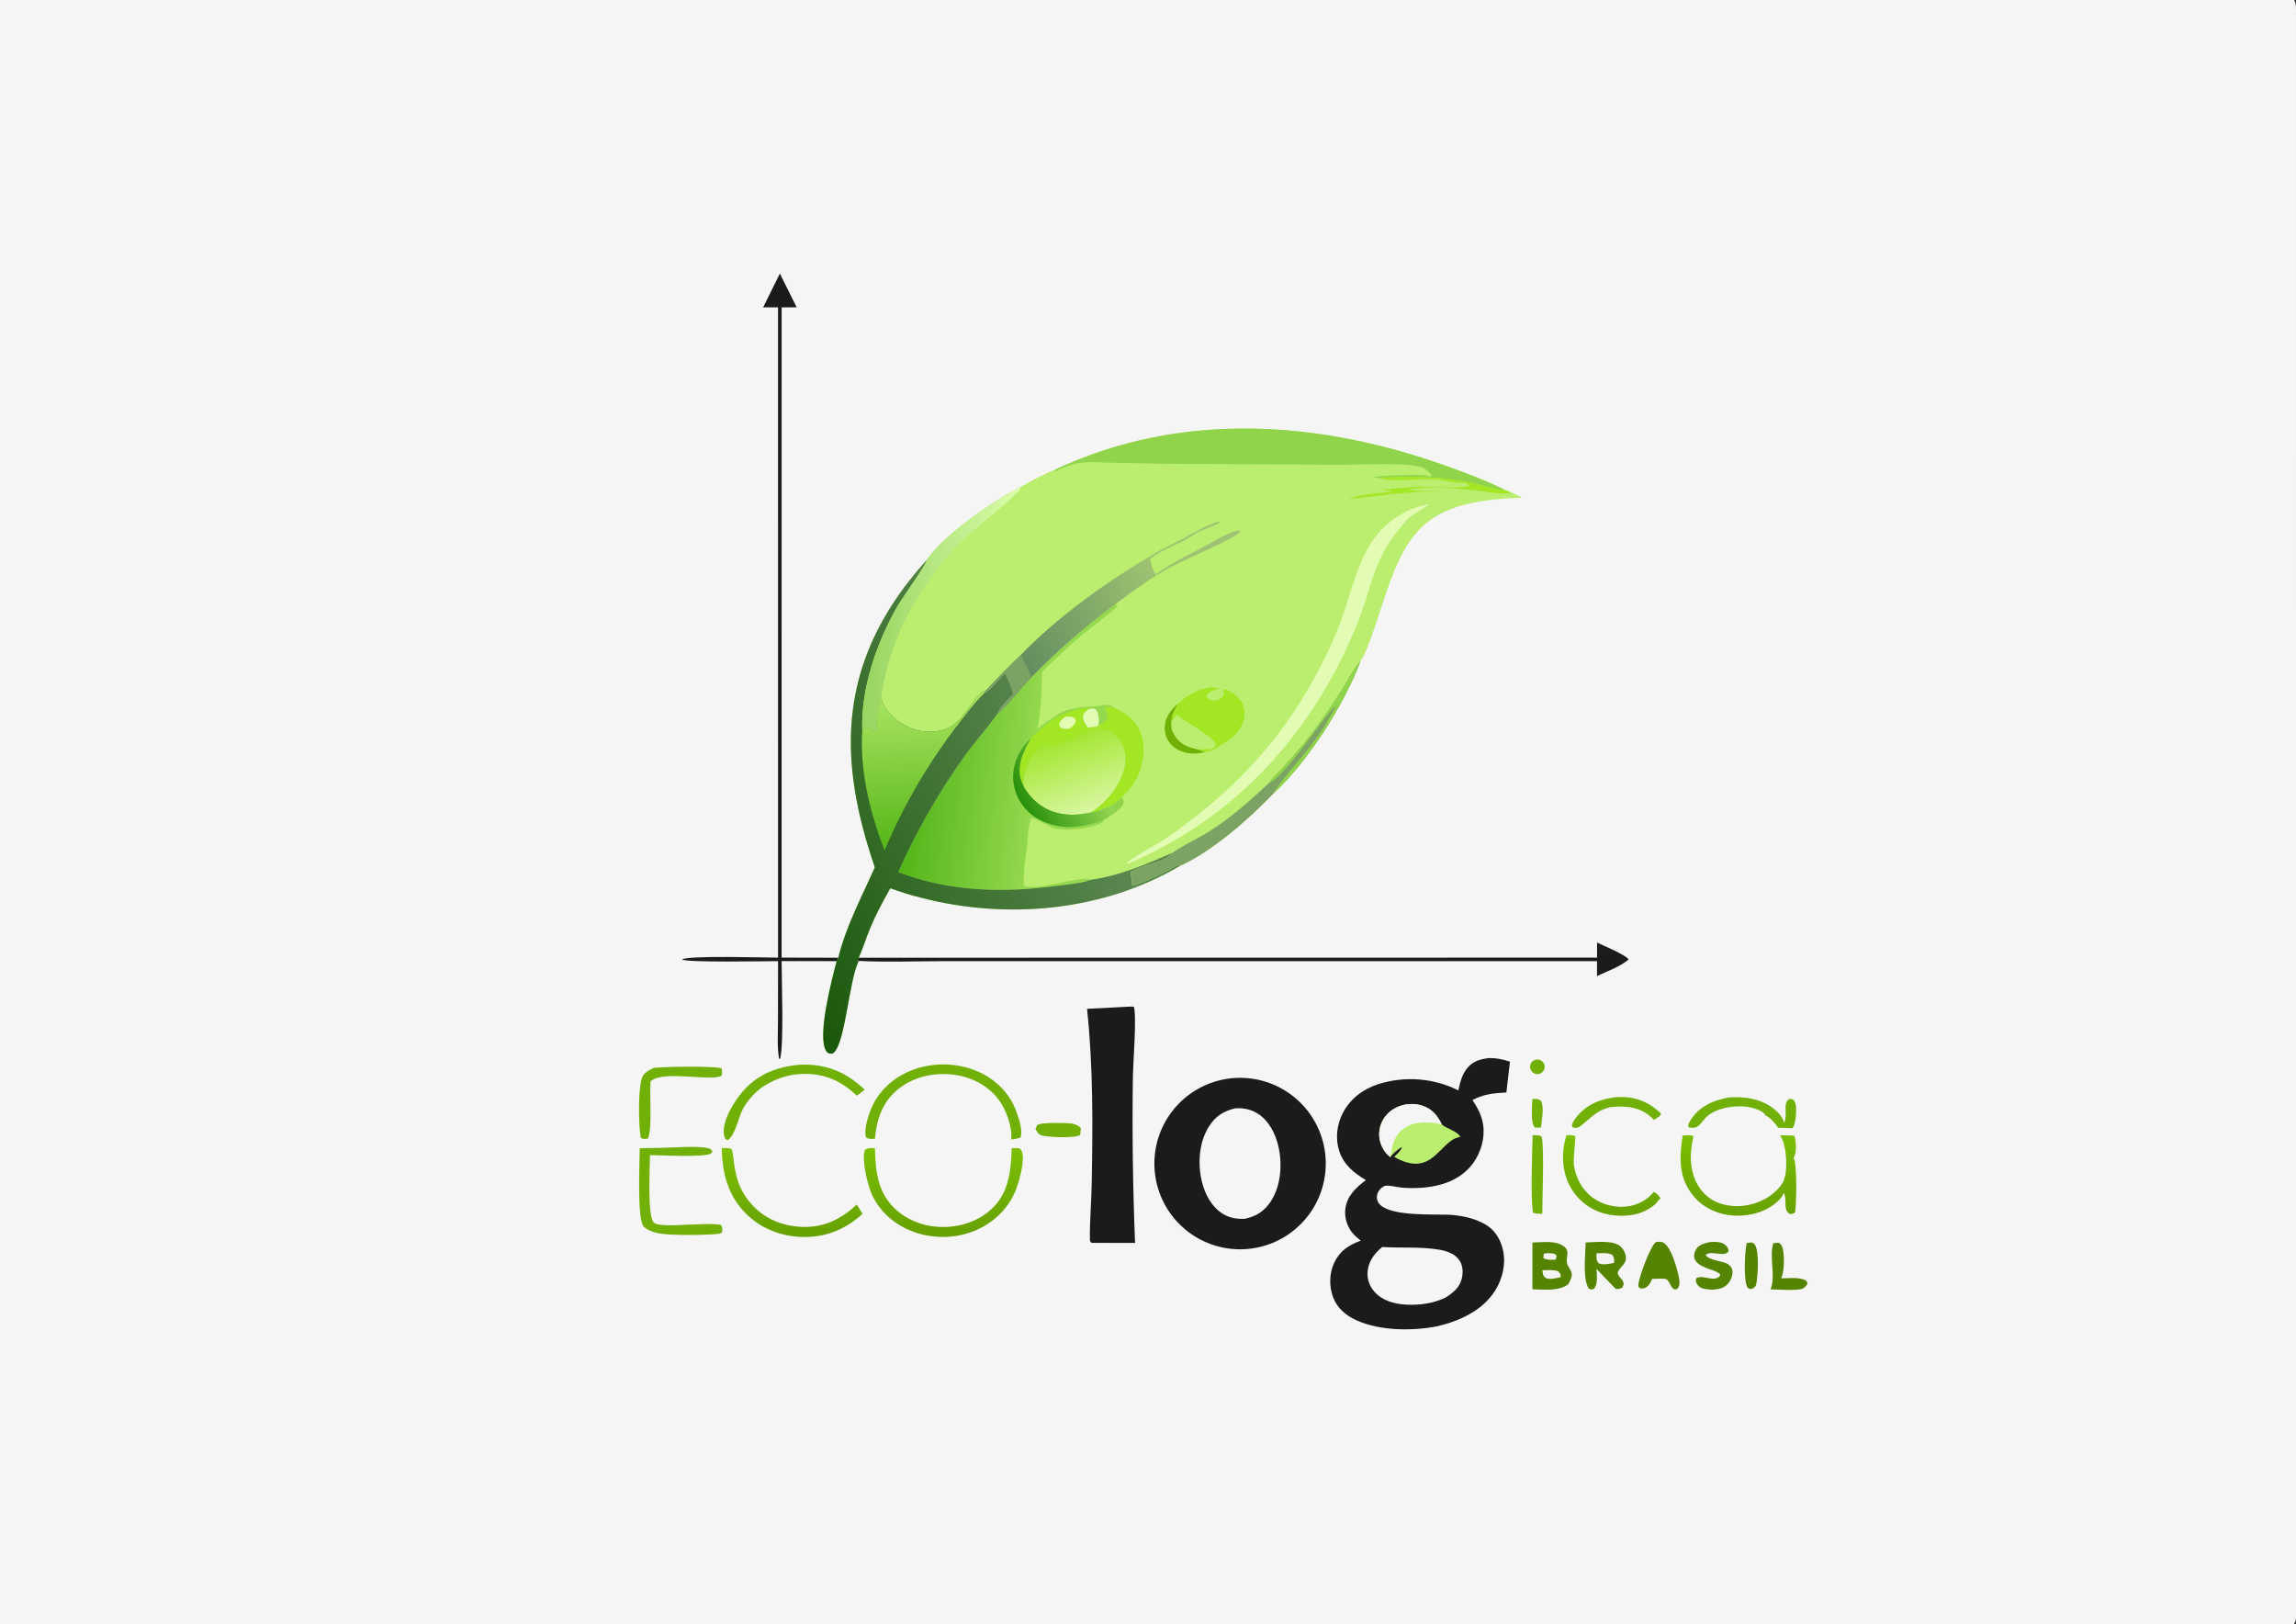 <?xml version="1.0" encoding="utf-8" ?>
<svg xmlns="http://www.w3.org/2000/svg" xmlns:xlink="http://www.w3.org/1999/xlink" width="1752" height="1239">
	<rect width="100%" height="100%" fill="#333333" stroke="none"/>
	<path fill="#F5F5F5" d="M0 0L1750.5 0C1752.31 2.844 1751.97 6.154 1751.99 9.398L1752.01 917.277L1752.01 1155.5L1752 1212.58C1751.99 1219.84 1753.18 1229.49 1751.68 1236.43C1751.46 1237.42 1751.02 1238.15 1750.5 1239L0 1239L0 0Z"/>
	<path fill="#BBED6E" d="M804.873 358.399C901.114 313.203 1006.89 320.641 1104.92 355.973C1119.73 361.311 1134.99 367.036 1149.07 374.111L1153.36 375.809L1161.8 379.663C1134.35 380.886 1102 383.329 1082.23 404.866C1064.16 424.545 1056.88 456.807 1047.96 481.514C1045.25 489.019 1042.51 497.642 1038.18 504.387C1025.56 537.617 998.191 580.849 972.07 605.012C953.691 624.403 924.514 649.982 900.102 660.783C841.374 695.409 768.168 701.795 702.872 684.943Q690.948 681.946 679.412 677.691C673.964 687.397 668.662 697 664.361 707.275C661.135 714.98 658.637 723.077 655.298 730.695L655.245 733.126C647.855 748.345 645.189 794.162 636.535 802.845C635.137 804.249 634.315 803.846 632.522 803.747C631.657 803.186 630.904 802.699 630.349 801.805C623.265 790.398 635.086 745.923 638.436 733.268L639.694 730.702C645.316 707.201 657.729 683.9 667.523 661.778C658.184 634.284 651.027 606.191 649.532 577.079C646.503 518.109 668.195 470.47 707.156 427.235C718.928 408.893 759.201 380.988 778.376 371.786C786.948 366.919 795.705 362.047 804.873 358.399Z"/>
	<defs>
		<linearGradient id="gradient_0" gradientUnits="userSpaceOnUse" x1="694.428" y1="588.411" x2="788.048" y2="596.818">
			<stop offset="0" stop-color="#54B51A"/>
			<stop offset="1" stop-color="#93D84D"/>
		</linearGradient>
	</defs>
	<path fill="url(#gradient_0)" d="M850.847 461.114L853.064 461.864C851.148 464.76 829.759 480.883 825.26 484.747C814.769 493.756 804.768 502.922 795.15 512.871C795.329 520.367 793.934 549.809 791.437 555.7C794.946 554.241 797.555 551.004 801.029 549.166C804.045 547.57 806.529 545.12 809.63 543.623C820.723 538.27 831.69 539.89 843.229 537.947C845.74 537.524 847.569 538.057 849.611 539.597C849.871 539.794 850.121 540.002 850.376 540.204C848.156 539.952 845.076 538.98 843.23 540.232L843.652 541.095C844.798 543.475 845.504 545.086 845.112 547.807C843.545 551.061 840.667 552.505 837.611 554.168L836.878 554.203C837.178 554.407 837.472 554.62 837.776 554.817C838.75 555.445 839.375 555.556 840.495 555.692C845.738 556.327 850.691 559.663 853.834 563.777C858.097 569.358 859.617 575.983 858.588 582.894C856.543 596.625 846.386 609.858 835.407 617.845Q834.024 618.848 832.608 619.804C839.133 618.729 845.016 615.76 850.891 612.873L848.515 616.466C849.22 618.391 849.593 618.52 851.186 619.696C848.351 621.561 845.525 623.588 842.581 625.266C841.462 627.616 840.231 628.171 837.79 629.084C828.538 632.546 810.13 634.998 801.027 630.579C796.478 628.37 791.623 625.243 786.771 623.896L786.626 624.855C786.483 625.75 786.254 626.494 785.966 627.346C783.828 633.669 784.616 642.006 783.313 648.661C782.36 653.526 780.544 671.181 781.188 675.524C789.758 680.821 826.267 667.206 832.361 671.238C824.858 674.054 814.738 674.713 806.785 675.789C765.481 681.379 724.767 680.377 685.516 665.351Q690.659 653.731 696.387 642.388Q702.116 631.045 708.414 620.009Q714.713 608.973 721.566 598.272Q728.42 587.571 735.809 577.234C743.739 566.239 752.891 556.133 760.748 545.105C769.968 537.168 778.36 525.814 786.823 516.923Q801.688 501.713 817.72 487.738Q833.751 473.764 850.847 461.114Z"/>
	<defs>
		<linearGradient id="gradient_1" gradientUnits="userSpaceOnUse" x1="811.502" y1="563.935" x2="831.205" y2="617.588">
			<stop offset="0" stop-color="#A4E631"/>
			<stop offset="1" stop-color="#D7F69E"/>
		</linearGradient>
	</defs>
	<path fill="url(#gradient_1)" d="M836.878 554.203C837.178 554.407 837.472 554.62 837.776 554.817C838.75 555.445 839.375 555.556 840.495 555.692C845.738 556.327 850.691 559.663 853.834 563.777C858.097 569.358 859.617 575.983 858.588 582.894C856.543 596.625 846.386 609.858 835.407 617.845Q834.024 618.848 832.608 619.804C823.82 621.763 815.34 622.449 806.53 620.079C795.134 617.012 786.71 609.841 780.937 599.684C780.859 590.366 783.299 582.771 788.605 575.014C791.297 571.079 794.661 567.213 799.539 566.254C798.538 567.52 797.478 568.247 797.534 569.906C806.549 569.397 825.456 560.913 833.34 556.555C832.455 556.295 831.743 556.014 830.914 555.589C830.638 555.447 830.365 555.296 830.091 555.15L836.878 554.203Z"/>
	<path fill="#A3E624" d="M786.821 563.13C793.154 556.352 800.378 550.56 808.651 546.3C814.043 543.523 825.136 538.901 831.094 540.767C828.825 542.389 827.434 543.324 826.427 545.978C826.255 549.631 827.988 552.291 830.091 555.15C830.365 555.296 830.638 555.447 830.914 555.589C831.743 556.014 832.455 556.295 833.34 556.555C825.456 560.913 806.549 569.397 797.534 569.906C797.478 568.247 798.538 567.52 799.539 566.254C794.661 567.213 791.297 571.079 788.605 575.014C783.299 582.771 780.859 590.366 780.937 599.684C780.144 597.897 779.316 596.062 778.825 594.165C775.923 582.946 781.354 572.547 786.821 563.13Z"/>
	<path fill="#E2FCB3" d="M812.956 546.783C814.639 546.726 817.122 546.494 818.693 547.159C820.298 547.839 820.358 548.542 820.959 550.037C820.221 552.85 818.632 553.988 816.5 555.743C814.364 556.137 812.707 556.157 810.561 555.823C808.716 554.371 808.619 554.563 808.312 552.08C809.259 549.414 810.731 548.436 812.956 546.783Z"/>
	<defs>
		<linearGradient id="gradient_2" gradientUnits="userSpaceOnUse" x1="781.941" y1="615.663" x2="832.78" y2="588.679">
			<stop offset="0" stop-color="#29910D"/>
			<stop offset="1" stop-color="#93D551"/>
		</linearGradient>
	</defs>
	<path fill="url(#gradient_2)" d="M842.581 625.266C833.657 628.742 824.221 631.427 814.557 630.989C802.708 630.451 790.824 626.25 782.725 617.3Q782.096 616.618 781.503 615.905Q780.91 615.192 780.354 614.449Q779.798 613.707 779.28 612.937Q778.763 612.167 778.285 611.372Q777.808 610.576 777.372 609.758Q776.936 608.939 776.542 608.099Q776.148 607.259 775.797 606.4Q775.447 605.541 775.14 604.666Q774.834 603.79 774.573 602.9Q774.312 602.01 774.097 601.107Q773.881 600.205 773.712 599.293Q773.543 598.38 773.421 597.461Q773.299 596.541 773.223 595.617Q773.148 594.692 773.12 593.765Q773.092 592.837 773.112 591.91Q773.131 590.982 773.198 590.057C773.895 579.854 779.13 569.815 786.821 563.13C781.354 572.547 775.923 582.946 778.825 594.165C779.316 596.062 780.144 597.897 780.937 599.684C786.71 609.841 795.134 617.012 806.53 620.079C815.34 622.449 823.82 621.763 832.608 619.804C839.133 618.729 845.016 615.76 850.891 612.873L848.515 616.466C849.22 618.391 849.593 618.52 851.186 619.696C848.351 621.561 845.525 623.588 842.581 625.266Z"/>
	<path fill="#E2FCB3" d="M831.094 540.767C833.771 540.505 834.434 539.984 836.637 541.659C838.24 544.352 839.069 549.624 838.257 552.715C838.134 553.183 837.812 553.761 837.611 554.168L836.878 554.203L830.091 555.15C827.988 552.291 826.255 549.631 826.427 545.978C827.434 543.324 828.825 542.389 831.094 540.767Z"/>
	<defs>
		<linearGradient id="gradient_3" gradientUnits="userSpaceOnUse" x1="572.122" y1="668.794" x2="814.101" y2="559.732">
			<stop offset="0" stop-color="#1A580C"/>
			<stop offset="1" stop-color="#5B8751"/>
		</linearGradient>
	</defs>
	<path fill="url(#gradient_3)" d="M707.156 427.235C706.945 430.597 687.918 456.927 684.258 463.433C668.866 490.788 656.84 525.258 657.992 557.016C659.063 556.451 659.106 556.098 659.726 555.098C662.714 554.627 665.757 556.907 668.331 558.287C669.102 550.084 669.181 540.351 672.576 532.8C673.797 538.725 677.486 543.343 681.91 547.308C690.129 554.674 700.848 558.966 711.941 558.167C731.381 556.768 734.58 544.276 746.078 531.344C747.906 529.288 749.408 527.068 752.208 526.888Q765.174 512.859 778.973 499.65C781.281 505.234 785.058 511.355 786.823 516.923C778.36 525.814 769.968 537.168 760.748 545.105C752.891 556.133 743.739 566.239 735.809 577.234Q728.42 587.571 721.566 598.272Q714.713 608.973 708.414 620.009Q702.116 631.045 696.387 642.388Q690.659 653.731 685.516 665.351C724.767 680.377 765.481 681.379 806.785 675.789C814.738 674.713 824.858 674.054 832.361 671.238C853.935 668.226 874.597 659.401 894.428 650.78C894.253 651.03 894.088 651.287 893.903 651.53C888.979 658.021 868.959 660.091 862.692 665.623L862.869 666.537C863.343 669.107 863.729 672.156 863.906 674.744C863.929 675.084 863.897 675.425 863.892 675.766C876.373 671.946 888.141 665.855 899.56 659.608L900.102 660.783C841.374 695.409 768.168 701.795 702.872 684.943Q690.948 681.946 679.412 677.691C673.964 687.397 668.662 697 664.361 707.275C661.135 714.98 658.637 723.077 655.298 730.695L655.245 733.126C647.855 748.345 645.189 794.162 636.535 802.845C635.137 804.249 634.315 803.846 632.522 803.747C631.657 803.186 630.904 802.699 630.349 801.805C623.265 790.398 635.086 745.923 638.436 733.268L639.694 730.702C645.316 707.201 657.729 683.9 667.523 661.778C658.184 634.284 651.027 606.191 649.532 577.079C646.503 518.109 668.195 470.47 707.156 427.235Z"/>
	<defs>
		<linearGradient id="gradient_4" gradientUnits="userSpaceOnUse" x1="696.816" y1="642.306" x2="691.096" y2="533.803">
			<stop offset="0" stop-color="#59B71B"/>
			<stop offset="1" stop-color="#A8E35F"/>
		</linearGradient>
	</defs>
	<path fill="url(#gradient_4)" d="M672.576 532.8C673.797 538.725 677.486 543.343 681.91 547.308C690.129 554.674 700.848 558.966 711.941 558.167C731.381 556.768 734.58 544.276 746.078 531.344C747.906 529.288 749.408 527.068 752.208 526.888L750.533 529.491C743.58 536.084 737.51 544.265 731.699 551.856Q723.078 562.974 715.197 574.628Q707.316 586.282 700.208 598.423Q693.1 610.565 686.795 623.142Q680.491 635.72 675.016 648.68C663.832 620.538 655.893 587.49 657.992 557.016C659.063 556.451 659.106 556.098 659.726 555.098C662.714 554.627 665.757 556.907 668.331 558.287C669.102 550.084 669.181 540.351 672.576 532.8Z"/>
	<path fill="#7CA364" d="M752.208 526.888Q765.174 512.859 778.973 499.65C781.281 505.234 785.058 511.355 786.823 516.923C778.36 525.814 769.968 537.168 760.748 545.105C762.507 539.432 768.952 533.787 772.905 529.428C771.761 524.01 769.018 518.934 766.922 513.821C761.587 518.975 757.155 525.979 750.533 529.491L752.208 526.888Z"/>
	<path fill="#8FD44A" d="M804.873 358.399C901.114 313.203 1006.89 320.641 1104.92 355.973C1119.73 361.311 1134.99 367.036 1149.07 374.111C1139.41 373.467 1128.98 369.395 1119.36 367.625C1097.15 363.542 1074.26 363.119 1051.79 364.586L1047.66 364.11C1051.14 362.942 1085.24 361.874 1087.98 362.791C1089.95 363.452 1091.05 363.93 1093.08 363.196C1091.51 360.82 1087.27 357.088 1084.57 356.293C1071.98 352.584 1037.04 354.657 1022.22 354.589L892.094 353.809C876.612 353.68 861.127 353.109 845.633 352.943C839.436 352.877 833.076 352.313 826.896 352.769C820.054 353.275 812.164 356.108 806.114 359.215L805.403 359.586L804.873 358.399Z"/>
	<defs>
		<linearGradient id="gradient_5" gradientUnits="userSpaceOnUse" x1="776.909" y1="498.837" x2="884.797" y2="442.19">
			<stop offset="0" stop-color="#648D5F"/>
			<stop offset="1" stop-color="#9FC372"/>
		</linearGradient>
	</defs>
	<path fill="url(#gradient_5)" d="M778.973 499.65C808.533 469.119 846.603 442.326 883.303 420.987C888.844 417.765 894.828 415.249 900.479 412.215C909.722 407.252 920.863 400.191 931.031 397.589L931.226 398.343C924.804 402.69 916.73 403.592 910.537 408.08C900.252 415.536 887.126 418.222 877.52 426.796C878.521 430.607 879.566 434.15 881.218 437.735L882.54 437.782C896.869 427.224 914.016 420.334 929.212 411.158C932.165 409.375 943.339 404.135 945.968 404.716L946.061 405.893C941.942 411.11 905.532 426.356 897.075 430.685C880.901 438.964 865.321 450.202 850.847 461.114Q833.751 473.764 817.72 487.738Q801.688 501.713 786.823 516.923C785.058 511.355 781.281 505.234 778.973 499.65Z"/>
	<defs>
		<linearGradient id="gradient_6" gradientUnits="userSpaceOnUse" x1="662.255" y1="462.994" x2="775.27" y2="466.86">
			<stop offset="0" stop-color="#98D561"/>
			<stop offset="1" stop-color="#DCFDAA"/>
		</linearGradient>
	</defs>
	<path fill="url(#gradient_6)" d="M707.156 427.235C718.928 408.893 759.201 380.988 778.376 371.786L778.655 373.602C765.516 386.733 750.099 397.614 736.585 410.444C703.938 441.436 678.146 486.936 672.497 532.004C672.464 532.268 672.55 532.535 672.576 532.8C669.181 540.351 669.102 550.084 668.331 558.287C665.757 556.907 662.714 554.627 659.726 555.098C659.106 556.098 659.063 556.451 657.992 557.016C656.84 525.258 668.866 490.788 684.258 463.433C687.918 456.927 706.945 430.597 707.156 427.235Z"/>
	<path fill="#7CA364" d="M967.694 597.949C971.593 592.832 976.628 588.146 980.979 583.348C989.087 574.406 997.013 565.209 1004.19 555.497Q1014.96 540.621 1024.73 525.063C1028.9 518.406 1032.9 510.161 1038.18 504.387C1025.56 537.617 998.191 580.849 972.07 605.012C953.691 624.403 924.514 649.982 900.102 660.783L899.56 659.608C888.141 665.855 876.373 671.946 863.892 675.766C863.897 675.425 863.929 675.084 863.906 674.744C863.729 672.156 863.343 669.107 862.869 666.537L862.692 665.623C868.959 660.091 888.979 658.021 893.903 651.53C894.088 651.287 894.253 651.03 894.428 650.78C903.15 644.572 913.661 640.052 922.798 634.309C939.06 624.085 953.696 611.021 967.694 597.949Z"/>
	<path fill="#8FD44A" d="M967.694 597.949C971.593 592.832 976.628 588.146 980.979 583.348C989.087 574.406 997.013 565.209 1004.19 555.497Q1014.96 540.621 1024.73 525.063C1028.9 518.406 1032.9 510.161 1038.18 504.387C1025.56 537.617 998.191 580.849 972.07 605.012C974.347 598.805 995.742 575.083 1001.12 567.821C1004.54 563.21 1008.04 558.538 1010.99 553.609C1013.9 548.745 1015.81 544.007 1019.33 539.448L1019.35 539.446L1018.98 539.215C1014.3 540.36 982.418 590.828 968.273 597.691C968.083 597.783 967.887 597.863 967.694 597.949Z"/>
	<path fill="#A3E624" d="M837.611 554.168C840.667 552.505 843.545 551.061 845.112 547.807C845.504 545.086 844.798 543.475 843.652 541.095L843.23 540.232C845.076 538.98 848.156 539.952 850.376 540.204C859.791 544.424 866.612 549.315 870.398 559.302C874.298 569.589 872.954 581.535 868.441 591.397C865.481 597.866 861.193 603.397 856.13 608.351C854.493 609.733 852.21 611.229 850.891 612.873C845.016 615.76 839.133 618.729 832.608 619.804Q834.024 618.848 835.407 617.845C846.386 609.858 856.543 596.625 858.588 582.894C859.617 575.983 858.097 569.358 853.834 563.777C850.691 559.663 845.738 556.327 840.495 555.692C839.375 555.556 838.75 555.445 837.776 554.817C837.472 554.62 837.178 554.407 836.878 554.203L837.611 554.168Z"/>
	<path fill="#A3E624" d="M1051.79 364.586C1074.26 363.119 1097.15 363.542 1119.36 367.625C1128.98 369.395 1139.41 373.467 1149.07 374.111L1153.36 375.809C1145.9 377.805 1134.39 375.003 1126.52 374.196C1111.58 372.665 1088.86 370.338 1074.38 373.565C1082.7 375.164 1092.28 374.431 1100.79 374.564C1076.33 374.83 1053.34 377.959 1029.12 380.772C1037.44 376.9 1052.69 376.555 1061.94 375.123L1061.63 374.243C1059.35 374.14 1056.74 374.331 1054.62 373.465C1064.41 373.257 1074.09 371.505 1083.79 371.324C1095.46 371.106 1108.11 372.957 1119.62 371.316C1120.86 371.139 1120.41 371.424 1121.09 370.513C1118.66 367.175 1114.03 368.541 1110.42 368.058C1104.77 367.304 1099.06 365.841 1093.38 365.58C1080.32 364.978 1064.22 368.202 1051.79 364.586Z"/>
	<path fill="#8FD44A" d="M856.13 608.351C857.122 610.194 857.882 610.816 857.248 612.999C856.46 615.712 853.309 617.951 851.186 619.696C849.593 618.52 849.22 618.391 848.515 616.466L850.891 612.873C852.21 611.229 854.493 609.733 856.13 608.351Z"/>
	<path fill="#E2FCB3" d="M1090.26 384.862L1090.39 384.827C1085.71 388.643 1079.94 391.041 1075.27 395.149C1071.57 398.394 1068.44 402.642 1065.41 406.506C1047.52 429.354 1046.24 449.57 1036.04 474.957C1002.68 557.91 943.785 623.625 860.957 658.871L859.622 658.779C861.475 655.548 884.999 642.849 890.107 639.392C898.773 633.527 907.172 626.986 915.386 620.504Q923.534 614.102 931.281 607.22Q939.027 600.338 946.345 593.001Q953.662 585.664 960.523 577.898Q967.384 570.133 973.764 561.967Q981.063 552.434 987.707 542.434Q994.351 532.433 1000.31 522.01Q1006.27 511.587 1011.52 500.788Q1016.77 489.989 1021.28 478.863C1030.69 455.279 1034.88 427.359 1051.21 407.305C1059.98 396.538 1076.36 386.351 1090.26 384.862Z"/>
	<path fill="#A3E624" d="M898.888 536.86C904.772 531.487 911.966 526.945 919.825 525.188C923.099 524.457 927.13 523.747 930.076 525.596C926.922 526.42 922.697 527.199 920.911 530.231C920.34 531.2 920.798 531.651 921.11 532.627C923.28 534.065 925.405 534.797 928.054 534.343C929.88 534.03 931.764 533.073 932.862 531.534C934.046 529.875 933.836 528.95 933.456 527.055L934.108 525.948C938.721 526.645 943.402 530.252 946.235 533.891C949.135 537.615 950.21 542.883 949.437 547.48C948.145 555.161 942.419 561.56 936.129 565.749Q933.691 567.391 931.051 568.683C928.428 571.06 922.918 573.456 919.387 573.695C916.636 574.563 913.619 574.891 910.736 574.865C904.308 574.808 898.043 572.746 893.602 567.919Q893.279 567.567 892.974 567.198Q892.669 566.829 892.384 566.445Q892.099 566.061 891.834 565.663Q891.57 565.264 891.326 564.853Q891.083 564.441 890.861 564.017Q890.639 563.593 890.44 563.159Q890.241 562.724 890.065 562.279Q889.888 561.834 889.735 561.381Q889.583 560.928 889.453 560.468Q889.324 560.007 889.219 559.54Q889.115 559.074 889.034 558.602Q888.954 558.13 888.898 557.655Q888.843 557.18 888.812 556.703Q888.781 556.226 888.775 555.747Q888.769 555.269 888.788 554.791Q888.807 554.313 888.851 553.837C889.48 546.54 893.582 541.48 898.888 536.86Z"/>
	<path fill="#BBED6E" d="M898.888 536.86C896.244 541.507 893.84 545.661 893.712 551.157L897.999 545.186L898.788 545.868C905.487 551.583 925.063 561.059 927.854 568.196C926.981 570.104 926.492 570.81 924.355 571.375C923.266 571.663 922.006 571.667 920.882 571.718L913.444 571.668L919.387 573.695C916.636 574.563 913.619 574.891 910.736 574.865C904.308 574.808 898.043 572.746 893.602 567.919Q893.279 567.567 892.974 567.198Q892.669 566.829 892.384 566.445Q892.099 566.061 891.834 565.663Q891.57 565.264 891.326 564.853Q891.083 564.441 890.861 564.017Q890.639 563.593 890.44 563.159Q890.241 562.724 890.065 562.279Q889.888 561.834 889.735 561.381Q889.583 560.928 889.453 560.468Q889.324 560.007 889.219 559.54Q889.115 559.074 889.034 558.602Q888.954 558.13 888.898 557.655Q888.843 557.18 888.812 556.703Q888.781 556.226 888.775 555.747Q888.769 555.269 888.788 554.791Q888.807 554.313 888.851 553.837C889.48 546.54 893.582 541.48 898.888 536.86Z"/>
	<path fill="#71B107" d="M898.888 536.86C896.244 541.507 893.84 545.661 893.712 551.157L893.943 556.196C896.392 562.414 899.547 566.56 905.772 569.331C908.245 570.431 910.814 571.074 913.444 571.668L919.387 573.695C916.636 574.563 913.619 574.891 910.736 574.865C904.308 574.808 898.043 572.746 893.602 567.919Q893.279 567.567 892.974 567.198Q892.669 566.829 892.384 566.445Q892.099 566.061 891.834 565.663Q891.57 565.264 891.326 564.853Q891.083 564.441 890.861 564.017Q890.639 563.593 890.44 563.159Q890.241 562.724 890.065 562.279Q889.888 561.834 889.735 561.381Q889.583 560.928 889.453 560.468Q889.324 560.007 889.219 559.54Q889.115 559.074 889.034 558.602Q888.954 558.13 888.898 557.655Q888.843 557.18 888.812 556.703Q888.781 556.226 888.775 555.747Q888.769 555.269 888.788 554.791Q888.807 554.313 888.851 553.837C889.48 546.54 893.582 541.48 898.888 536.86Z"/>
	<path fill="#1B1B1B" d="M1136.53 807.199C1142.03 807.188 1147 808.258 1152.18 810.002L1149.47 833.492C1139.83 834.031 1132.23 834.643 1123.6 839.299C1127.56 845.193 1130.7 851.016 1131.74 858.14C1133.24 868.39 1129.95 879.569 1123.8 887.814C1111.45 904.364 1089.34 907.528 1070.01 906.138C1065.52 905.815 1061.09 904.095 1056.61 904.744C1054.72 905.779 1053.23 906.784 1052.06 908.646C1050.82 910.622 1050.25 912.983 1050.83 915.276C1054.39 929.467 1096.74 925.761 1108.85 926.991C1117.32 927.851 1126.07 929.84 1133.48 934.188C1140.64 938.391 1144.86 945.264 1146.76 953.26C1149.28 963.857 1146.65 975.471 1140.92 984.585C1131.06 1000.24 1113.15 1008.13 1095.78 1012.08C1076.89 1015.5 1053.35 1015.32 1035.66 1007.56C1027.3 1003.89 1020.42 998.295 1017.17 989.538C1014.11 981.285 1014.33 971.399 1018.08 963.41C1022.38 954.272 1029.15 949.919 1038.33 946.552C1036 944.647 1033.55 942.639 1031.69 940.264C1027.76 935.269 1025.76 928.577 1026.6 922.26C1027.93 912.206 1034.64 906.175 1042.26 900.322C1033.02 894.834 1025.38 888.728 1021.91 878.121C1018.81 868.634 1020.08 858.132 1024.59 849.312C1030.21 838.297 1040.15 830.847 1051.8 827.121Q1053.67 826.529 1055.57 826.027Q1057.46 825.525 1059.38 825.115Q1061.3 824.705 1063.24 824.388Q1065.17 824.071 1067.12 823.847Q1069.07 823.624 1071.03 823.494Q1072.99 823.365 1074.95 823.329Q1076.91 823.294 1078.87 823.353Q1080.83 823.412 1082.79 823.565Q1084.74 823.719 1086.69 823.966Q1088.63 824.213 1090.57 824.554Q1092.5 824.895 1094.41 825.328Q1096.33 825.761 1098.22 826.285Q1100.11 826.81 1101.97 827.425Q1103.83 828.04 1105.66 828.744Q1107.49 829.448 1109.29 830.239Q1111.08 831.03 1112.84 831.907C1114.03 826.072 1115.61 819.905 1119.39 815.162C1123.96 809.429 1129.66 808.017 1136.53 807.199Z"/>
	<path fill="#F5F5F5" d="M1054.7 951.387C1068.93 952.289 1084.17 951.032 1098.18 953.426C1103.99 954.42 1110.3 956.53 1113.72 961.688C1116.34 965.641 1116.51 970.864 1115.46 975.377C1113.79 982.535 1108.53 986.538 1102.66 990.211C1093.2 994.423 1083.31 995.913 1072.96 995.349C1063.97 994.859 1054.67 992.373 1048.59 985.301C1044.93 981.049 1043.06 975.684 1043.58 970.053C1044.31 962.084 1048.82 956.34 1054.7 951.387Z"/>
	<path fill="#BBED6E" d="M1060.95 882.88C1058.71 881.098 1056.78 879.002 1055.39 876.482C1052.36 870.987 1051.52 865.056 1053.33 858.989C1055.15 852.915 1059.47 848.023 1065.07 845.154Q1065.66 844.856 1066.27 844.588Q1066.88 844.319 1067.5 844.081Q1068.12 843.843 1068.76 843.636Q1069.39 843.429 1070.03 843.253Q1070.67 843.078 1071.32 842.934Q1071.97 842.79 1072.63 842.679Q1073.28 842.567 1073.94 842.488Q1074.6 842.409 1075.27 842.363Q1075.93 842.317 1076.59 842.303Q1077.26 842.29 1077.92 842.309Q1078.59 842.328 1079.25 842.38Q1079.91 842.432 1080.57 842.517Q1081.23 842.602 1081.89 842.719Q1082.54 842.836 1083.19 842.986Q1083.84 843.135 1084.48 843.316Q1085.12 843.498 1085.75 843.71C1092.83 846.155 1097.05 851.248 1100.15 857.81C1100.39 858.016 1100.64 858.225 1100.89 858.427C1104.16 861.074 1112.84 863.444 1114.26 867.393L1113.3 867.58C1098.43 870.538 1093.07 899.473 1063.87 882.605C1065.95 880.448 1068.94 878.067 1069.86 875.176C1066.82 876.613 1062.82 880.056 1060.95 882.88Z"/>
	<path fill="#F5F5F5" d="M1060.95 882.88C1058.71 881.098 1056.78 879.002 1055.39 876.482C1052.36 870.987 1051.52 865.056 1053.33 858.989C1055.15 852.915 1059.47 848.023 1065.07 845.154Q1065.66 844.856 1066.27 844.588Q1066.88 844.319 1067.5 844.081Q1068.12 843.843 1068.76 843.636Q1069.39 843.429 1070.03 843.253Q1070.67 843.078 1071.32 842.934Q1071.97 842.79 1072.63 842.679Q1073.28 842.567 1073.94 842.488Q1074.6 842.409 1075.27 842.363Q1075.93 842.317 1076.59 842.303Q1077.26 842.29 1077.92 842.309Q1078.59 842.328 1079.25 842.38Q1079.91 842.432 1080.57 842.517Q1081.23 842.602 1081.89 842.719Q1082.54 842.836 1083.19 842.986Q1083.84 843.135 1084.48 843.316Q1085.12 843.498 1085.75 843.71C1092.83 846.155 1097.05 851.248 1100.15 857.81C1090.69 855.871 1079.87 855.07 1071.46 860.832C1064.78 865.405 1062.68 871.976 1061.48 879.577C1061.31 880.678 1061.16 881.785 1060.95 882.88Z"/>
	<path fill="#1B1B1B" d="M939.078 822.707Q940.68 822.53 942.29 822.432Q943.899 822.335 945.511 822.317Q947.123 822.298 948.734 822.36Q950.345 822.421 951.951 822.561Q953.557 822.702 955.154 822.921Q956.751 823.141 958.335 823.439Q959.92 823.737 961.487 824.112Q963.055 824.488 964.602 824.94Q966.15 825.393 967.673 825.921Q969.196 826.449 970.691 827.052Q972.187 827.655 973.65 828.33Q975.114 829.006 976.543 829.753Q977.972 830.499 979.362 831.316Q980.752 832.132 982.1 833.016Q983.449 833.9 984.752 834.849Q986.055 835.799 987.31 836.811Q988.564 837.823 989.768 838.896Q990.971 839.969 992.12 841.1Q993.269 842.231 994.361 843.417Q995.453 844.604 996.486 845.842Q997.518 847.081 998.488 848.369Q999.458 849.657 1000.36 850.991Q1001.27 852.325 1002.11 853.702Q1002.95 855.079 1003.71 856.496Q1004.48 857.913 1005.18 859.366Q1005.88 860.819 1006.51 862.305Q1007.14 863.791 1007.69 865.305Q1008.24 866.82 1008.72 868.36Q1009.19 869.901 1009.6 871.462Q1010 873.024 1010.32 874.604Q1010.64 876.184 1010.89 877.777Q1011.13 879.371 1011.3 880.975Q1011.47 882.579 1011.55 884.189Q1011.64 885.799 1011.65 887.412Q1011.66 889.024 1011.58 890.635Q1011.51 892.246 1011.36 893.851Q1011.21 895.457 1010.98 897.053Q1010.75 898.649 1010.44 900.231Q1010.13 901.814 1009.75 903.38Q1009.36 904.945 1008.9 906.49Q1008.44 908.035 1007.9 909.555Q1007.36 911.075 1006.75 912.567Q1006.14 914.058 1005.45 915.518Q1004.77 916.978 1004.01 918.402Q1003.26 919.826 1002.43 921.211Q1001.6 922.596 1000.71 923.939Q999.82 925.282 998.862 926.579Q997.905 927.877 996.885 929.125Q995.864 930.373 994.784 931.57Q993.703 932.767 992.565 933.909Q991.427 935.051 990.234 936.135Q989.041 937.219 987.796 938.244Q986.55 939.268 985.256 940.23Q983.963 941.192 982.623 942.089Q981.283 942.985 979.901 943.815Q978.518 944.645 977.097 945.405Q975.675 946.166 974.218 946.855Q972.76 947.545 971.271 948.162Q969.782 948.779 968.264 949.322Q966.745 949.864 965.202 950.332Q963.66 950.799 962.095 951.19Q960.531 951.58 958.95 951.893Q957.368 952.207 955.773 952.441Q954.179 952.676 952.574 952.832Q950.983 952.987 949.386 953.063Q947.789 953.14 946.19 953.138Q944.591 953.137 942.995 953.057Q941.398 952.977 939.807 952.82Q938.216 952.662 936.635 952.427Q935.054 952.192 933.486 951.88Q931.918 951.567 930.367 951.179Q928.816 950.79 927.286 950.327Q925.756 949.863 924.25 949.325Q922.745 948.787 921.267 948.176Q919.79 947.565 918.344 946.883Q916.898 946.2 915.488 945.448Q914.077 944.696 912.704 943.875Q911.332 943.055 910.001 942.169Q908.671 941.282 907.385 940.332Q906.099 939.381 904.862 938.369Q903.624 937.357 902.437 936.286Q901.25 935.215 900.117 934.086Q898.984 932.958 897.907 931.776Q896.831 930.594 895.813 929.361Q894.796 928.128 893.839 926.846Q892.883 925.564 891.991 924.237Q891.099 922.911 890.272 921.542Q889.445 920.173 888.687 918.766Q887.928 917.358 887.239 915.915Q886.55 914.472 885.933 912.997Q885.315 911.522 884.77 910.019Q884.225 908.515 883.755 906.987Q883.284 905.459 882.888 903.91Q882.493 902.36 882.173 900.794Q881.854 899.227 881.611 897.646Q881.369 896.066 881.204 894.475Q881.039 892.884 880.952 891.288Q880.865 889.691 880.856 888.092Q880.847 886.493 880.916 884.895Q880.985 883.298 881.132 881.705Q881.279 880.113 881.504 878.53Q881.729 876.947 882.031 875.376Q882.332 873.806 882.711 872.252Q883.089 870.698 883.542 869.165Q883.996 867.632 884.524 866.122Q885.052 864.613 885.653 863.131Q886.254 861.649 886.927 860.199Q887.6 858.748 888.343 857.332Q889.085 855.916 889.897 854.538Q890.708 853.16 891.585 851.823Q892.462 850.487 893.404 849.195Q894.346 847.902 895.35 846.658Q896.353 845.413 897.417 844.219Q898.48 843.025 899.6 841.884Q900.721 840.743 901.895 839.659Q903.07 838.574 904.297 837.548Q905.523 836.522 906.798 835.557Q908.073 834.593 909.393 833.691Q910.714 832.79 912.077 831.955Q913.44 831.119 914.842 830.351Q916.245 829.583 917.683 828.884Q919.121 828.186 920.591 827.558Q922.062 826.931 923.561 826.376Q925.061 825.821 926.585 825.34Q928.11 824.859 929.656 824.453Q931.203 824.048 932.767 823.718Q934.332 823.388 935.91 823.135Q937.489 822.882 939.078 822.707Z"/>
	<path fill="#F5F5F5" d="M942.609 845.568C948.689 845.207 954.317 846.257 959.525 849.496C968.426 855.031 973.437 865.239 975.622 875.186C978.563 888.574 977.419 904.626 969.836 916.372C964.896 924.024 958.699 927.97 949.916 929.878C943.81 930.071 938.561 929.402 933.269 926.17C924.574 920.861 919.462 911.227 917.132 901.56C913.868 888.018 914.824 871.872 922.267 859.797C927.237 851.734 933.528 847.667 942.609 845.568Z"/>
	<path fill="#1B1B1B" d="M862.871 767.958C863.433 767.858 864.59 768.098 865.175 768.164C867.51 774.44 864.637 811.107 864.481 820.724Q863.551 884.518 866.126 948.266L833.169 948.243L832.606 948.031C831.783 946.906 831.689 946.8 831.67 945.392C831.478 931.511 832.8 917.291 833.052 903.358C833.86 858.802 834.22 814.036 829.488 769.673L862.871 767.958Z"/>
	<path fill="#1B1B1B" d="M595.092 208.728L607.923 234.47L596.442 234.48L596.418 730.605L639.694 730.702L638.436 733.268L596.423 733.285C596.405 748.081 598.305 797.448 595.206 807.895L594.449 807.603C592.93 798.379 593.638 788.38 593.647 779.036L593.72 733.298C584.6 733.283 523.094 734.512 520.479 731.995C525.091 728.819 583.697 730.618 593.709 730.626L593.702 234.485L582.328 234.464L595.092 208.728Z"/>
	<path fill="#1B1B1B" d="M1218.66 719.117C1223.76 721.607 1239.92 728.15 1242.72 731.934C1236.93 737.344 1225.89 741.175 1218.61 744.705L1218.65 733.303L842.876 733.312L719.264 733.314C698.038 733.314 676.412 734.204 655.245 733.126L655.298 730.695L1218.64 730.615L1218.66 719.117Z"/>
	<defs>
		<linearGradient id="gradient_7" gradientUnits="userSpaceOnUse" x1="718.475" y1="941.309" x2="719.079" y2="877.357">
			<stop offset="0" stop-color="#67A101"/>
			<stop offset="1" stop-color="#7BBF05"/>
		</linearGradient>
	</defs>
	<path fill="url(#gradient_7)" d="M772.005 875.94L777.373 875.971C778.656 876.779 779.076 876.899 779.67 878.297C782.389 884.694 777.892 900.556 775.457 907.041C770.15 921.176 759.081 932.14 745.383 938.287C729.863 945.25 711.365 945.451 695.572 939.219C682.14 933.919 670.719 923.89 664.952 910.531C662.02 903.741 657.242 884.326 659.98 877.263C662.657 875.556 664.54 875.991 667.635 875.969C668.078 893.128 669.568 909.562 682.792 922.077C693.246 931.97 707.413 936.557 721.675 936.086C735.662 935.623 749.415 930.318 759.047 919.95C770.132 908.017 771.567 891.444 772.005 875.94Z"/>
	<defs>
		<linearGradient id="gradient_8" gradientUnits="userSpaceOnUse" x1="1325.23" y1="925.079" x2="1326.027" y2="867.078">
			<stop offset="0" stop-color="#68A201"/>
			<stop offset="1" stop-color="#7BBF04"/>
		</linearGradient>
	</defs>
	<path fill="url(#gradient_8)" d="M1284.02 866.352C1286.53 866.224 1290.07 865.545 1292.24 866.935C1291.48 870.357 1290.82 873.772 1290.46 877.265C1289.32 888.311 1291.56 900.044 1298.79 908.744C1304.86 916.049 1312.75 919.226 1322.1 920.074C1332.81 921.046 1344.99 917.314 1353.24 910.363C1356.27 907.81 1361.21 902.711 1361.58 898.717C1362.05 897.743 1362.32 896.821 1362.48 895.755C1363.67 887.554 1363.13 872.893 1358.2 866.141C1361.86 866.059 1365.51 866.278 1369.17 866.456C1369.46 867.266 1369.52 867.379 1369.72 868.354C1370.58 872.693 1371.04 879.613 1368.67 883.468C1371.49 887.975 1370.81 918.746 1369.74 924.961C1368.37 926.263 1367.52 926.023 1365.67 926.188C1360.26 922.838 1363.93 915.86 1361.35 910.63C1361.26 910.446 1361.15 910.27 1361.05 910.091C1359.96 913.9 1356.26 916.928 1353.18 919.243C1343.88 926.205 1330.39 928.649 1319.06 927.02C1307.71 925.392 1297.34 919.733 1290.55 910.391C1280.72 896.864 1281.55 882.005 1284.02 866.352Z"/>
	<path fill="#71B107" d="M667.639 868.817C664.983 868.9 663.401 869.277 661.002 867.908C658.818 862.745 662.408 851.641 664.443 846.541C669.817 833.073 680.896 822.742 694.16 817.147C710.005 810.464 729.326 810.421 745.185 817.067C758.422 822.613 769.488 832.759 774.798 846.195C777.116 852.063 780.722 861.682 778.686 868.02C776.341 868.585 774.052 869.146 771.65 869.417C772.558 859.378 767.513 845.764 761.275 837.962C752.745 827.294 739.723 821.108 726.274 819.75C711.477 818.257 696.275 821.849 684.721 831.481C673.255 841.039 668.847 854.302 667.639 868.817Z"/>
	<defs>
		<linearGradient id="gradient_9" gradientUnits="userSpaceOnUse" x1="603.208" y1="941.216" x2="603.723" y2="878.294">
			<stop offset="0" stop-color="#67A200"/>
			<stop offset="1" stop-color="#7BBF05"/>
		</linearGradient>
	</defs>
	<path fill="url(#gradient_9)" d="M550.761 875.979C552.229 875.926 553.749 875.822 555.215 875.925C555.759 875.964 557.583 876.227 557.994 876.49C559.245 877.289 559.884 885.886 560.109 887.498C561.884 900.256 565.223 909.912 574.209 919.566C584.1 930.19 597.651 935.514 612.023 936.037C628.821 936.649 641.731 930.143 653.785 918.994C655.339 921.284 656.712 923.751 658.158 926.114C646.332 936.961 632.065 943.327 615.946 943.743C598.855 944.184 582.122 938.495 569.776 926.488C555.586 912.689 551.045 895.179 550.761 875.979Z"/>
	<path fill="#71B107" d="M504.396 875.745C512.442 875.618 534.27 873.922 540.862 876.165C542.684 876.785 542.821 877 543.672 878.695L542.214 880.281C534.962 883.143 505.597 881.322 495.968 881.285C495.95 889.834 493.855 927.56 498.819 932.646C502.221 936.133 519.925 934.42 524.83 934.336C532.623 934.373 542.486 933.077 549.987 934.536C551.635 936.538 551.117 937.559 551.017 940.09C549.664 941.361 548.664 941.297 546.852 941.476C537.405 942.408 511.368 942.63 502.69 940.963C498.687 940.194 494.396 938.763 491.333 935.976C485.905 931.036 488.155 885.392 488.166 876.026L504.396 875.745Z"/>
	<path fill="#71B107" d="M609.66 812.359C610.278 812.305 610.899 812.296 611.519 812.278C631.012 811.72 645.7 818.068 659.814 831.333C657.935 833.022 655.82 834.435 653.768 835.905C645.232 827.85 635.9 822.049 624.144 820.127C608.216 817.524 593.2 821.21 580.124 830.49C574.924 834.76 570.324 839.864 567.025 845.744C563.597 851.854 561.091 866.37 555.347 869.754L553.825 869.285C552.936 867.789 552.499 866.658 552.331 864.904C551.351 854.703 559.814 840.954 566.144 833.417C577.555 819.831 592.337 813.986 609.66 812.359Z"/>
	<path fill="#548400" d="M1169.35 947.958C1175.64 947.844 1184.08 946.698 1189.94 949.07C1199.56 952.966 1194.65 958.099 1195.71 963.672C1196.1 965.71 1198.3 968.434 1199.07 970.536C1200.21 973.671 1198.07 977.099 1196.71 979.846C1188.94 985.306 1178.36 983.774 1169.33 983.647L1169.35 947.958Z"/>
	<path fill="#F5F5F5" d="M1176.91 969.17C1180.93 969.039 1185.13 968.549 1189 969.88C1190.86 971.762 1190.73 971.889 1191 974.379C1187.83 975.048 1181.94 976.717 1179.12 974.796C1177.32 973.568 1177.34 971.203 1176.91 969.17Z"/>
	<path fill="#F5F5F5" d="M1179.76 956.126C1181.47 956.119 1183.24 956.045 1184.93 956.359C1186.79 956.705 1186.85 956.719 1187.89 958.311L1187.05 961.02C1184.06 961.171 1180.36 961.453 1177.7 959.873L1177.97 956.685L1179.76 956.126Z"/>
	<path fill="#548400" d="M1209.96 947.917C1217.28 947.842 1229.19 946.097 1235.48 950.141C1238.22 951.902 1240.05 955.219 1240.57 958.397C1241.45 963.809 1237.44 965.437 1235.07 969.391C1232.8 973.163 1237.93 975.114 1238.8 978.441C1239.24 980.165 1238.62 980.867 1237.87 982.361C1235.72 983.509 1235.25 983.45 1232.9 983.358L1218.26 968.128C1218.41 972.932 1219.49 979.345 1216.32 983.277C1214.2 983.964 1214.32 984.036 1212.32 983.1C1207.46 975.863 1209.87 956.548 1209.96 947.917Z"/>
	<path fill="#F5F5F5" d="M1218.21 956.247C1222.08 956.162 1227.19 955.403 1230.51 957.528C1231.91 959.927 1231.69 960.761 1231.64 963.473C1228.08 964.241 1222.86 965.459 1219.57 963.6C1217.9 960.94 1218.24 959.26 1218.21 956.247Z"/>
	<defs>
		<linearGradient id="gradient_10" gradientUnits="userSpaceOnUse" x1="1229.143" y1="924.975" x2="1229.455" y2="867.802">
			<stop offset="0" stop-color="#67A201"/>
			<stop offset="1" stop-color="#7BBF03"/>
		</linearGradient>
	</defs>
	<path fill="url(#gradient_10)" d="M1195.29 866.071C1197.7 865.984 1199.62 865.916 1201.93 866.703C1202.61 868.131 1200.28 883.97 1200.96 888.729C1202.35 898.615 1207.19 907.728 1215.29 913.711C1223.13 919.499 1233.45 921.76 1243.04 920.24C1250.03 919.132 1257.68 915.067 1261.91 909.319C1264.16 910.645 1266.16 912.055 1267.02 914.498L1265.16 915.956C1263.95 918.808 1259.65 921.341 1257.03 922.883C1247.77 928.321 1234.28 928.643 1224.14 925.827Q1223.11 925.546 1222.09 925.214Q1221.07 924.881 1220.08 924.498Q1219.08 924.114 1218.1 923.681Q1217.12 923.247 1216.17 922.765Q1215.21 922.283 1214.28 921.753Q1213.35 921.223 1212.45 920.646Q1211.55 920.07 1210.68 919.449Q1209.81 918.828 1208.97 918.163Q1208.13 917.499 1207.33 916.793Q1206.52 916.087 1205.76 915.341Q1204.99 914.596 1204.26 913.812Q1203.53 913.029 1202.84 912.209Q1202.16 911.39 1201.51 910.537Q1200.87 909.684 1200.26 908.799Q1199.66 907.915 1199.11 907.001Q1198.55 906.087 1198.04 905.146C1191.6 893.24 1191.37 878.811 1195.29 866.071Z"/>
	<path fill="#71B107" d="M498.832 814.732C510.306 813.734 539.314 813.253 550.217 814.833C551.316 816.508 550.918 818.532 550.831 820.448C544.633 825.643 507.697 816.352 497.034 824.504C496.834 824.657 496.639 824.817 496.442 824.973C495.475 832.982 498.062 863.764 494.154 868.807C492.168 868.813 490.392 869.347 488.915 867.953C487.29 858.776 486.792 832.08 489.702 822.836C491.097 818.404 494.955 816.694 498.832 814.732Z"/>
	<path fill="#71B107" d="M1319.14 837.264C1330.65 836.572 1342.32 837.904 1352.02 844.778C1355.81 847.467 1360.58 852.032 1361.35 856.771C1363.13 852.925 1362.54 849.403 1362.48 845.299C1362.44 842.556 1362.84 840.724 1364.79 838.722C1367.04 838.283 1366.96 838.243 1368.93 839.407C1369.57 840.607 1370.09 841.85 1370.31 843.198C1371.02 847.43 1370.32 857.171 1367.91 860.741Q1362.35 860.528 1356.79 860.371C1354.18 856.56 1351.35 853.105 1347.17 850.954C1346.97 850.612 1346.81 850.238 1346.56 849.929C1344.19 847.013 1337.4 845.068 1333.82 844.509C1324.2 843.006 1310.19 845.071 1302.62 851.712C1300.01 854.001 1298.17 857.527 1295.32 859.451C1293.11 860.947 1290.71 860.514 1288.26 859.961C1287.9 857.946 1289.21 855.702 1290.35 854.016C1297.28 843.743 1307.44 839.497 1319.14 837.264Z"/>
	<path fill="#548400" d="M1263.49 947.623C1265.69 947.327 1267.79 947.082 1269.75 948.362C1275.28 951.98 1279.19 966.307 1280.74 972.738C1281.43 975.634 1282.31 980.099 1280.44 982.661C1279.62 983.798 1279.24 983.566 1277.95 983.819C1275.03 982.56 1274.68 979.333 1272.76 977.05C1271.23 975.24 1269.85 975.686 1267.64 975.569C1265.33 975.524 1263.03 975.627 1260.71 975.722C1259.56 978.323 1258.12 981.438 1255.3 982.558C1253.21 983.386 1252.46 983.248 1250.55 982.246C1250.3 981.461 1250.1 980.942 1250.18 980.105C1250.73 974.05 1258.99 951.534 1263.49 947.623Z"/>
	<path fill="#548400" d="M1304.63 947.644C1307.96 947.359 1312.83 947.246 1315.72 949.19C1317.84 950.615 1318.63 952.145 1319.16 954.531C1315.4 959.731 1306.34 953.491 1301.48 957.378C1303.71 961.722 1314.28 961.761 1318.62 964.548C1320.46 965.735 1321.72 967.359 1321.98 969.576C1322.34 972.598 1320.9 976.542 1318.99 978.872C1315.72 982.867 1311.96 983.497 1307.15 983.94C1305.9 983.949 1304.64 983.839 1303.39 983.714C1300.38 983.415 1297.07 982.788 1295.23 980.099C1293.99 978.299 1293.92 977.344 1294.29 975.283C1299.51 972.19 1306.31 977.917 1311.38 974.399C1312.61 973.55 1312.34 973.592 1312.6 972.31C1309.96 969.575 1304.75 968.615 1301.25 967.08C1297.95 965.632 1294.22 963.837 1293.02 960.133C1292.24 957.735 1293.02 955.18 1294.26 953.081C1296.37 949.496 1300.88 948.558 1304.63 947.644Z"/>
	<path fill="#71B107" d="M1232.46 837.105Q1234.51 836.978 1236.57 836.949C1248.74 836.813 1258.93 841.211 1267.54 849.672C1266.99 851.739 1263.68 853.395 1261.97 854.412C1261.15 853.48 1260.3 852.61 1259.35 851.795C1250.57 844.207 1239.88 843.562 1228.87 844.671C1218.19 847.184 1214.48 852.485 1206.31 858.926C1204.24 860.559 1202.84 860.649 1200.36 860.338L1199.43 858.87C1199.74 856.436 1200.95 854.83 1202.41 852.94C1210.25 842.791 1220.1 838.813 1232.46 837.105Z"/>
	<path fill="#71B107" d="M1169.47 866.094C1171.95 866.096 1174.39 865.749 1176.48 867.271C1178.4 876.646 1176.88 913.766 1176.86 925.976C1174.31 926.042 1172.18 925.955 1169.71 925.281C1167.76 910.194 1169.24 882.088 1169.47 866.094Z"/>
	<path fill="#548400" d="M1353.15 948.493C1354.52 948.297 1355.92 948.234 1357.3 948.124C1359.12 949.364 1359.61 950.047 1360.21 952.189C1361.75 957.64 1361.69 970.301 1359.1 975.33C1364.39 975.224 1372.16 974.321 1377.02 976.477C1378.61 977.184 1378.69 977.65 1379.3 979.158C1378.4 981.015 1377.47 981.825 1375.83 983.052C1371.33 985.017 1356.63 983.732 1351.04 983.703C1355.31 973.176 1349.73 959.459 1353.15 948.493Z"/>
	<path fill="#71B107" d="M790.154 861.394L791.59 858.338C795.934 856.609 802.449 856.887 807.124 856.938C813.327 857.005 820.231 856.128 824.759 860.778L824.297 865.951C820.181 868.556 800 867.621 795.263 866.36C792.588 865.648 791.683 864.167 790.392 861.854C790.308 861.703 790.233 861.547 790.154 861.394Z"/>
	<path fill="#71B107" d="M790.154 861.394L791.59 858.338C795.934 856.609 802.449 856.887 807.124 856.938C813.327 857.005 820.231 856.128 824.759 860.778C813.501 862.143 801.536 861.187 790.154 861.394Z"/>
	<path fill="#548400" d="M1332.76 948.493C1333.9 948.278 1335.22 947.941 1336.38 947.988C1337.55 948.037 1338.39 948.694 1339.03 949.618C1342.61 954.744 1341.29 973.247 1340.22 979.295C1339.8 981.657 1339.18 981.734 1337.29 983.075C1337.19 983.126 1337.1 983.207 1336.99 983.228C1335.05 983.6 1334.84 983.364 1333.33 982.251C1330.3 975.417 1331.4 955.974 1332.76 948.493Z"/>
	<path fill="#71B107" d="M1169.26 838.471C1169.46 838.465 1169.65 838.456 1169.85 838.455C1172.75 838.434 1174.11 838.142 1176.22 840.215C1178.24 846.432 1176.57 853.744 1175.87 860.167C1174.32 860.373 1172.81 860.322 1171.25 860.293C1167.66 856.639 1169.23 843.855 1169.26 838.471Z"/>
	<path fill="#71B107" d="M1170.35 809.09Q1170.47 809.022 1170.59 808.96Q1170.71 808.897 1170.84 808.841Q1170.96 808.785 1171.09 808.735Q1171.22 808.685 1171.35 808.641Q1171.48 808.598 1171.61 808.561Q1171.74 808.524 1171.87 808.493Q1172.01 808.463 1172.14 808.439Q1172.28 808.415 1172.41 808.397Q1172.55 808.38 1172.69 808.369Q1172.82 808.359 1172.96 808.355Q1173.1 808.351 1173.23 808.354Q1173.37 808.357 1173.51 808.367Q1173.64 808.376 1173.78 808.393Q1173.92 808.409 1174.05 808.432Q1174.19 808.455 1174.32 808.485Q1174.45 808.515 1174.58 808.551Q1174.72 808.588 1174.85 808.63Q1174.98 808.673 1175.1 808.722Q1175.23 808.771 1175.36 808.827Q1175.48 808.882 1175.61 808.943Q1175.73 809.005 1175.85 809.072Q1175.97 809.14 1176.08 809.213Q1176.2 809.286 1176.31 809.365Q1176.42 809.444 1176.53 809.528Q1176.64 809.613 1176.74 809.702Q1176.85 809.792 1176.94 809.886Q1177.04 809.981 1177.14 810.08Q1177.23 810.179 1177.32 810.283Q1177.41 810.387 1177.49 810.495Q1177.58 810.603 1177.66 810.715Q1177.74 810.827 1177.81 810.943Q1177.88 811.059 1177.95 811.178Q1178.02 811.297 1178.08 811.42Q1178.14 811.542 1178.2 811.667Q1178.25 811.793 1178.3 811.921Q1178.35 812.048 1178.39 812.178Q1178.43 812.309 1178.47 812.441Q1178.51 812.573 1178.54 812.706Q1178.57 812.84 1178.59 812.975Q1178.61 813.11 1178.63 813.246Q1178.64 813.382 1178.65 813.519Q1178.66 813.655 1178.67 813.792Q1178.67 813.929 1178.66 814.066Q1178.66 814.203 1178.65 814.339Q1178.64 814.476 1178.62 814.611Q1178.6 814.747 1178.58 814.882Q1178.56 815.017 1178.53 815.15Q1178.5 815.284 1178.46 815.416Q1178.42 815.547 1178.38 815.677Q1178.33 815.807 1178.28 815.934Q1178.23 816.062 1178.18 816.187Q1178.12 816.312 1178.06 816.433Q1178 816.555 1177.93 816.674Q1177.86 816.793 1177.79 816.908Q1177.71 817.023 1177.63 817.135Q1177.55 817.246 1177.47 817.353Q1177.38 817.461 1177.29 817.564Q1177.2 817.667 1177.11 817.765Q1177.01 817.864 1176.91 817.958Q1176.81 818.051 1176.71 818.14Q1176.6 818.228 1176.5 818.312Q1176.39 818.395 1176.27 818.473Q1176.16 818.551 1176.05 818.623Q1175.93 818.696 1175.81 818.762Q1175.69 818.828 1175.57 818.888Q1175.45 818.948 1175.32 819.002Q1175.2 819.056 1175.07 819.104Q1174.95 819.152 1174.82 819.193Q1174.69 819.235 1174.56 819.27Q1174.42 819.305 1174.29 819.334Q1174.16 819.363 1174.03 819.385Q1173.89 819.407 1173.76 819.423Q1173.62 819.439 1173.49 819.448Q1173.35 819.457 1173.22 819.459Q1173.08 819.462 1172.94 819.458Q1172.81 819.454 1172.67 819.443Q1172.54 819.432 1172.4 819.415Q1172.27 819.397 1172.14 819.373Q1172 819.349 1171.87 819.319Q1171.74 819.289 1171.61 819.252Q1171.48 819.215 1171.35 819.172Q1171.22 819.128 1171.09 819.079Q1170.97 819.03 1170.84 818.974Q1170.72 818.919 1170.6 818.857Q1170.48 818.795 1170.36 818.728Q1170.24 818.661 1170.13 818.588Q1170.01 818.515 1169.9 818.436Q1169.79 818.358 1169.68 818.274Q1169.58 818.19 1169.48 818.101Q1169.37 818.012 1169.28 817.918Q1169.18 817.824 1169.08 817.726Q1168.99 817.627 1168.9 817.524Q1168.81 817.421 1168.73 817.314Q1168.65 817.207 1168.57 817.096Q1168.49 816.985 1168.42 816.87Q1168.35 816.755 1168.28 816.637Q1168.21 816.519 1168.15 816.398Q1168.09 816.276 1168.04 816.152Q1167.98 816.028 1167.93 815.901Q1167.88 815.775 1167.84 815.646Q1167.8 815.517 1167.76 815.386Q1167.73 815.255 1167.7 815.123Q1167.67 814.991 1167.64 814.857Q1167.62 814.723 1167.6 814.588Q1167.59 814.454 1167.58 814.318Q1167.57 814.183 1167.56 814.047Q1167.56 813.912 1167.56 813.776Q1167.57 813.64 1167.58 813.505Q1167.59 813.37 1167.6 813.235Q1167.62 813.1 1167.64 812.966Q1167.67 812.833 1167.69 812.7Q1167.72 812.568 1167.76 812.437Q1167.8 812.306 1167.84 812.177Q1167.88 812.048 1167.93 811.921Q1167.98 811.795 1168.03 811.67Q1168.09 811.546 1168.15 811.425Q1168.21 811.303 1168.27 811.185Q1168.34 811.067 1168.41 810.952Q1168.49 810.837 1168.56 810.726Q1168.64 810.614 1168.72 810.507Q1168.81 810.4 1168.9 810.297Q1168.98 810.193 1169.08 810.095Q1169.17 809.996 1169.27 809.902Q1169.36 809.808 1169.47 809.719Q1169.57 809.63 1169.68 809.546Q1169.78 809.462 1169.89 809.383Q1170 809.304 1170.12 809.231Q1170.23 809.158 1170.35 809.09Z"/>
</svg>
